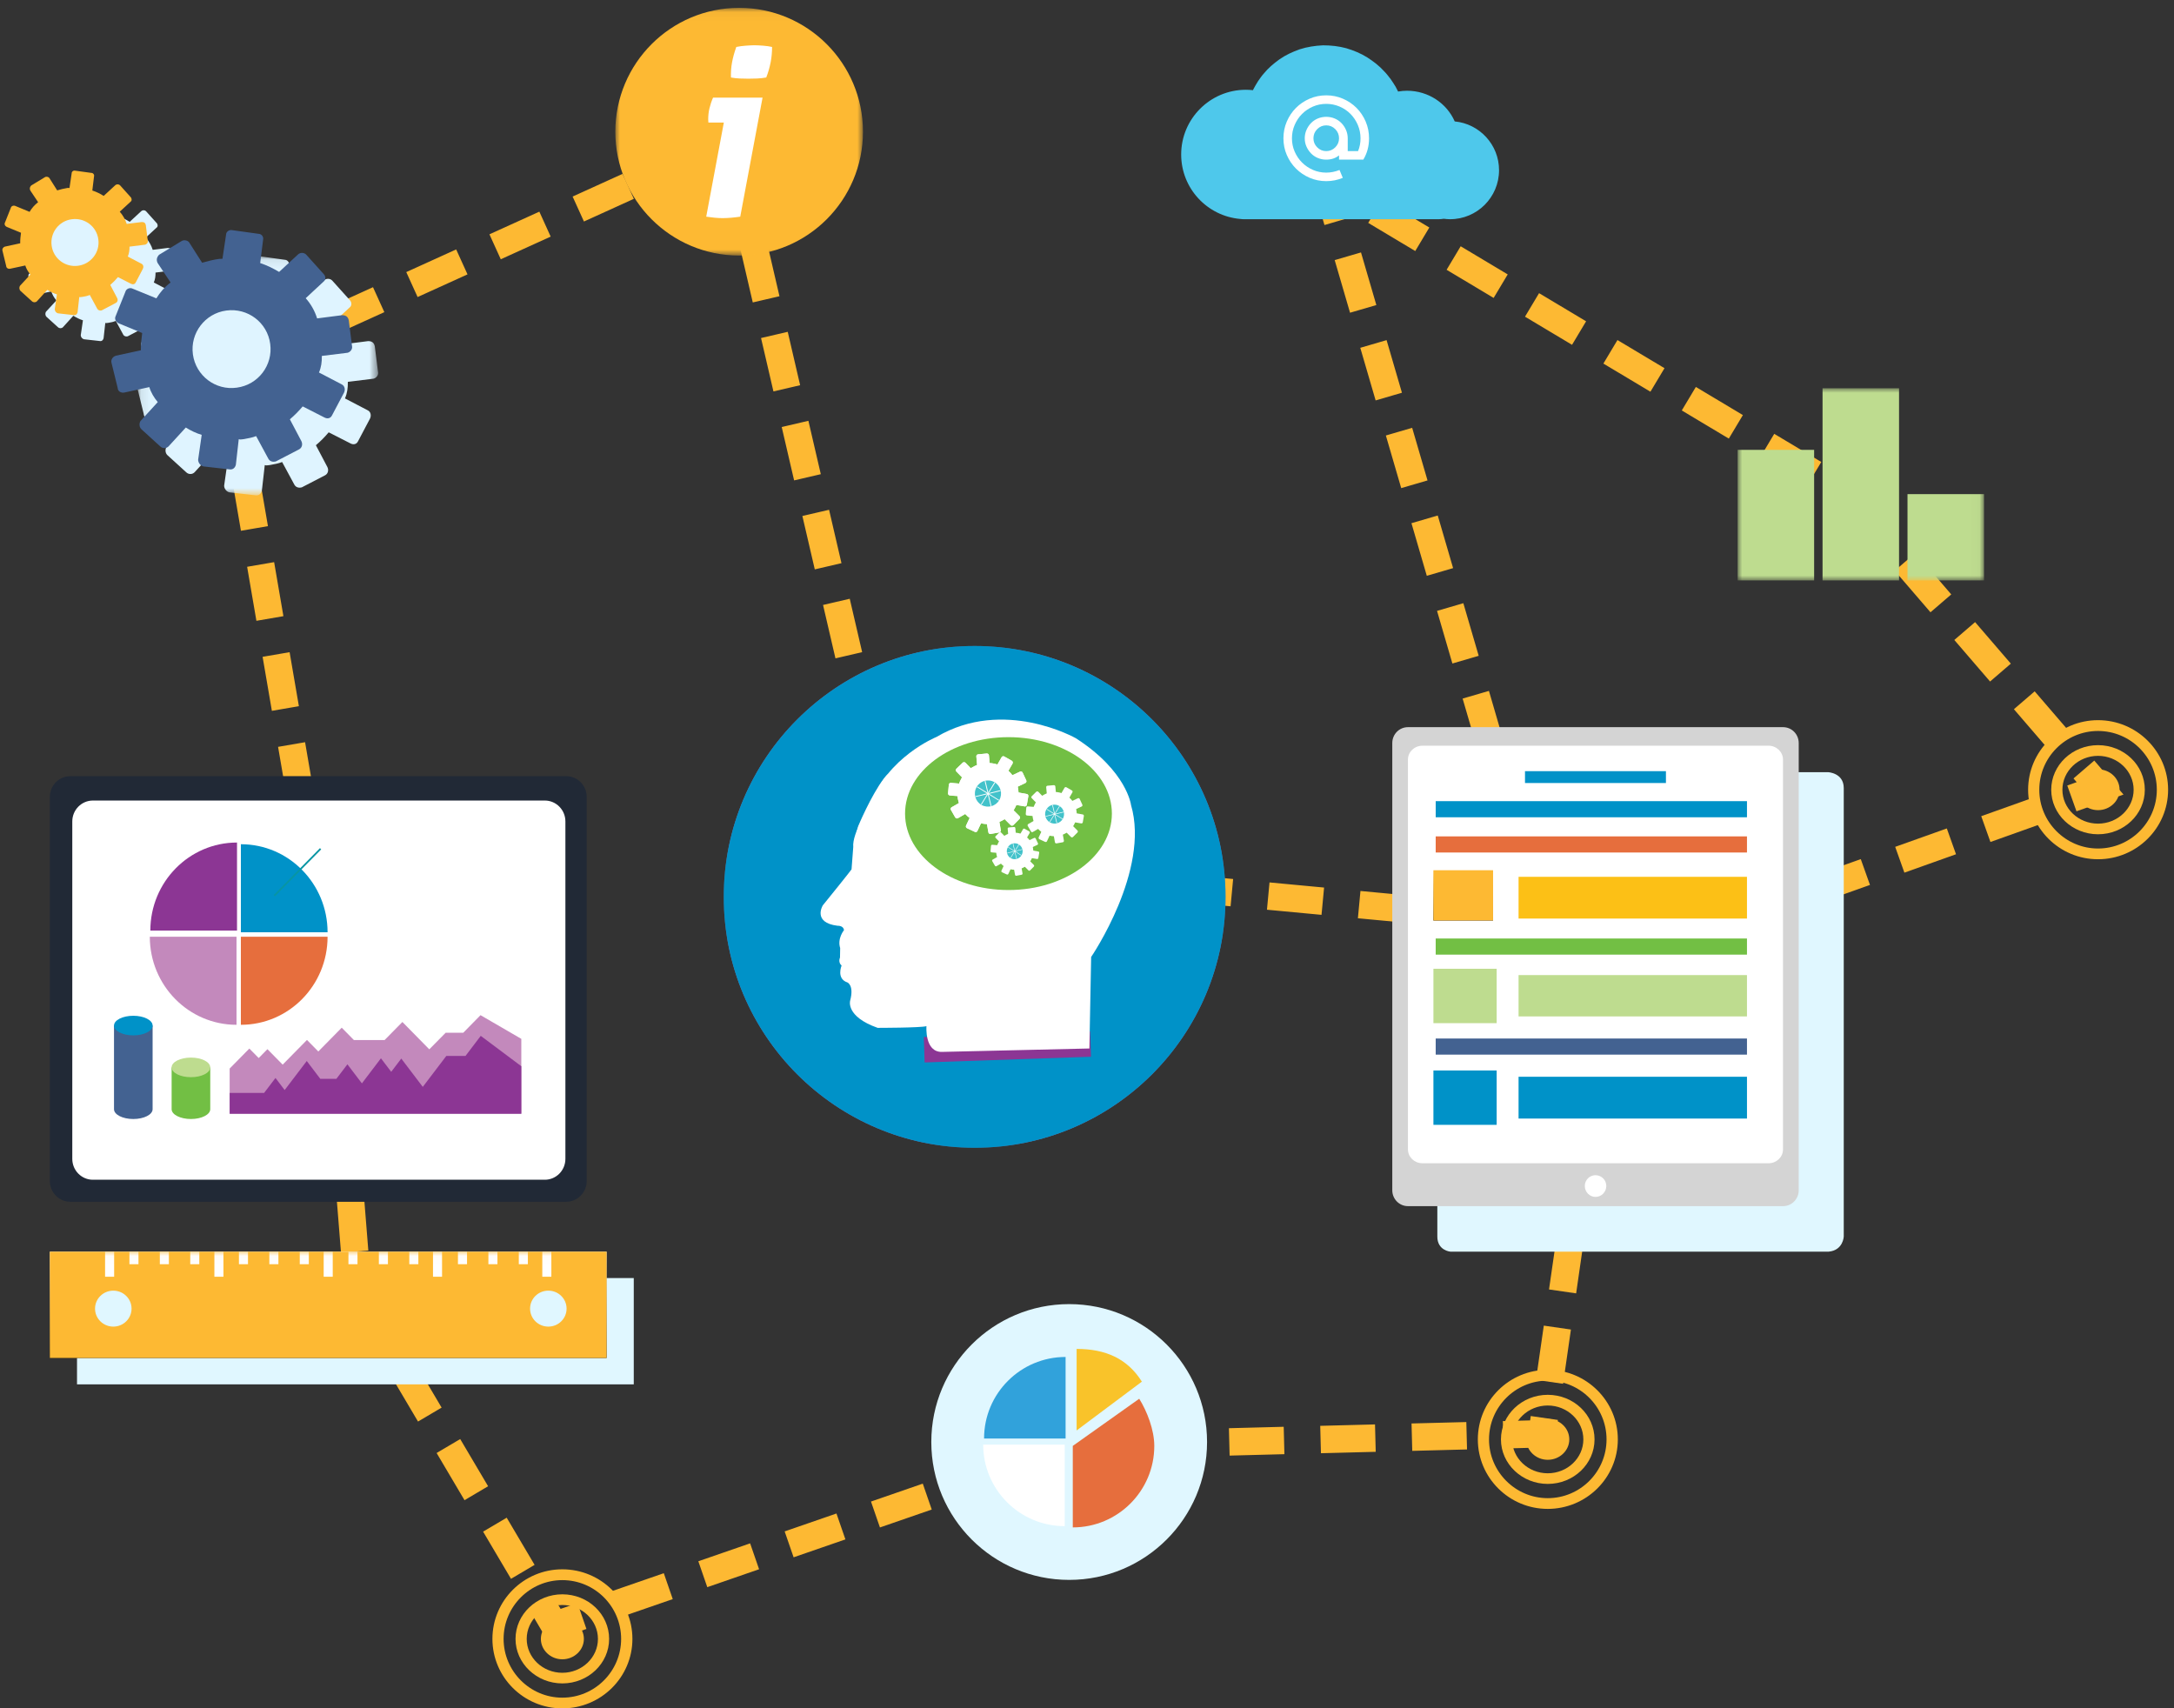 <?xml version="1.0" encoding="UTF-8"?>
<svg width="238px" height="187px" viewBox="0 0 238 187" version="1.1" xmlns="http://www.w3.org/2000/svg" xmlns:xlink="http://www.w3.org/1999/xlink">
    <rect x="0" y="0" width="238" height="187" fill="#333333" stroke="none"/>
    <!-- Generator: Sketch 43 (38999) - http://www.bohemiancoding.com/sketch -->
    <title>Group 10</title>
    <desc>Created with Sketch.</desc>
    <defs>
        <polygon id="path-1" points="0 55.079 0 0.147 54.933 0.147 54.933 55.079 1.43569122e-15 55.079"></polygon>
        <polygon id="path-3" points="0 21.036 26.973 21.036 26.973 2.19999999e-05 0 2.19999999e-05"></polygon>
        <path d="M1.713,0.193 C0.769,0.193 0,0.965 0,1.931 L0,50.891 C0,51.847 0.769,52.626 1.713,52.626 L42.783,52.626 C43.729,52.626 44.495,51.847 44.495,50.891 L44.495,1.931 C44.495,0.965 43.729,0.193 42.783,0.193 L1.713,0.193 Z" id="path-5"></path>
        <linearGradient x1="50%" y1="0%" x2="50%" y2="100%" id="linearGradient-7">
            <stop stop-color="#FFFFFF" offset="0%"></stop>
            <stop stop-color="#000000" offset="100%"></stop>
        </linearGradient>
        <polygon id="path-8" points="0.051 5.845 6.585 5.845 6.585 0.344 0.051 0.344"></polygon>
        <polygon id="path-9" points="0.085 26.28 26.451 26.28 26.451 0.073 0.085 0.073 0.085 26.28"></polygon>
        <polygon id="path-11" points="27.111 0.034 27.111 27.149 8.48396612e-05 27.149 8.48396612e-05 0.034"></polygon>
        <polygon id="path-13" points="0 11.873 60.952 11.873 60.952 0.237 0 0.237"></polygon>
        <polygon id="path-14" points="0 14.764 63.928 14.764 63.928 0.031 0 0.031"></polygon>
        <path d="M2.247,0.203 C1.006,0.203 0,1.223 0,2.478 L0,44.517 C0,45.775 1.006,46.795 2.247,46.795 L56.53,46.795 C57.767,46.795 58.775,45.775 58.775,44.517 L58.775,2.478 C58.775,1.223 57.767,0.203 56.53,0.203 L2.247,0.203 Z" id="path-16"></path>
    </defs>
    <g id="Page-1" stroke="none" stroke-width="1" fill="none" fill-rule="evenodd">
        <g id="homepage" transform="translate(-609, -1031)">
            <g id="CTA-Copy" transform="translate(545, 736)">
                <g id="Group-10" transform="translate(64, 295.043)">
                    <g id="lines" transform="translate(24.581, 15.207)" stroke-linecap="square" stroke-width="3" stroke="#FDB933" stroke-dasharray="3,7">
                        <polygon id="Line" points="120.594 4.644 144.234 85.659 73.578 79.019 55.25 0.128 0.266 25.097 11.953 93.097 14.609 126.3 36.125 162.691 92.969 143.034 144.234 141.706 151.672 90.175 205.328 71.05 177.438 38.644"></polygon>
                    </g>
                    <g id="Page-1" transform="translate(79.183, 70.247)">
                        <g id="Group-7" transform="translate(0, 0.278)">
                            <g id="Group-3" transform="translate(0.05, 0)">
                                <mask id="mask-2" fill="white">
                                    <use xlink:href="#path-1"></use>
                                </mask>
                                <g id="Clip-2"></g>
                                <path d="M54.933,27.617 C54.933,42.783 42.636,55.079 27.465,55.079 C12.295,55.079 -0.001,42.783 -0.001,27.617 C-0.001,12.443 12.295,0.147 27.465,0.147 C42.636,0.147 54.933,12.443 54.933,27.617" id="Fill-1" fill="#7272B5" mask="url(#mask-2)"></path>
                            </g>
                            <g id="Group-6" fill="#0092C8">
                                <path d="M54.984,27.617 C54.984,42.783 42.686,55.079 27.515,55.079 C12.346,55.079 0.05,42.783 0.05,27.617 C0.05,12.443 12.346,0.147 27.515,0.147 C42.686,0.147 54.984,12.443 54.984,27.617" id="Fill-4"></path>
                            </g>
                        </g>
                        <g id="Group-381" transform="translate(10.625, 8.462)">
                            <polygon id="Fill-209" fill="#8C3694" points="29.629 36.928 11.418 37.553 11.326 34.77 29.532 34.145"></polygon>
                            <path d="M29.454,36.024 L29.646,26.008 C29.646,26.008 36.119,16.529 34.011,9.373 C34.011,9.373 33.572,5.679 27.992,2.073 C27.992,2.073 20.087,-2.442 12.712,1.923 C12.712,1.923 7.291,4.107 5.409,9.452 C5.409,9.452 3.455,12.461 3.602,13.969 L3.415,16.414 C3.415,16.414 3.318,16.594 0.268,20.357 C0.268,20.357 -0.892,22.243 1.873,22.588 C1.873,22.588 2.546,22.547 2.585,23.076 C2.585,23.076 1.834,23.979 2.17,25.031 L2.152,26.076 C2.152,26.076 1.907,26.573 2.326,26.948 C2.326,26.948 1.722,28.382 2.963,28.795 C2.963,28.795 3.715,29.097 3.262,30.791 C3.262,30.791 2.741,32.522 6.274,33.766 C6.274,33.766 10.977,33.766 11.616,33.58 C11.616,33.58 11.392,36.436 13.31,36.398 L29.454,36.024 Z" id="Fill-211" fill="#FFFFFF"></path>
                            <path d="M4.137,11.703 C4.137,11.703 5.522,8.356 6.975,6.442 C8.43,4.528 6.903,9.234 6.903,9.234 L5.687,12.276 L4.412,13.387 C4.412,13.387 3.579,13.593 4.137,11.703" id="Fill-213" fill="#FFFFFF"></path>
                            <path d="M9.274,10.312 C9.274,14.931 14.344,18.678 20.597,18.678 C26.845,18.678 31.916,14.931 31.916,10.312 C31.916,5.69 26.845,1.944 20.597,1.944 C14.344,1.944 9.274,5.69 9.274,10.312" id="Fill-215" fill="#72BF44"></path>
                            <path d="M20.022,5.218 C21.619,6.138 22.172,8.188 21.253,9.788 C20.32,11.387 18.28,11.939 16.675,11.014 C15.078,10.09 14.53,8.045 15.454,6.443 C16.375,4.844 18.42,4.299 20.022,5.218" id="Fill-217" fill="#F7F7F7"></path>
                            <path d="M19.066,6.875 C19.751,7.271 19.985,8.147 19.591,8.832 C19.197,9.516 18.316,9.754 17.63,9.357 C16.951,8.965 16.71,8.084 17.111,7.398 C17.503,6.713 18.376,6.476 19.066,6.875" id="Fill-219" fill="#19B0BF"></path>
                            <path d="M16.077,8.486 L14.174,8.324 C14.063,8.315 13.972,8.211 13.979,8.092 L14.066,7.143 C14.078,7.022 14.183,6.936 14.296,6.948 L16.205,7.113 L16.077,8.486 Z" id="Fill-221" fill="#F7F7F7"></path>
                            <path d="M16.716,9.857 L15.056,10.818 C14.964,10.87 14.832,10.84 14.769,10.734 L14.296,9.908 C14.237,9.806 14.268,9.675 14.374,9.614 L16.029,8.661 L16.716,9.857 Z" id="Fill-223" fill="#F7F7F7"></path>
                            <path d="M18.009,10.48 L17.2,12.208 C17.157,12.316 17.023,12.366 16.916,12.313 L16.055,11.911 C15.946,11.863 15.9,11.73 15.951,11.625 L16.763,9.899 L18.009,10.48 Z" id="Fill-225" fill="#F7F7F7"></path>
                            <path d="M19.43,10.249 L19.758,12.131 C19.775,12.244 19.701,12.354 19.588,12.375 L18.642,12.54 C18.53,12.563 18.419,12.485 18.397,12.367 L18.068,10.486 L19.43,10.249 Z" id="Fill-227" fill="#F7F7F7"></path>
                            <path d="M20.448,9.245 L21.803,10.595 C21.888,10.678 21.888,10.813 21.803,10.895 L21.13,11.57 C21.044,11.654 20.912,11.654 20.829,11.57 L19.477,10.221 L20.448,9.245 Z" id="Fill-229" fill="#F7F7F7"></path>
                            <path d="M20.719,7.834 L22.603,8.168 C22.712,8.179 22.791,8.292 22.77,8.412 L22.605,9.355 C22.587,9.465 22.477,9.547 22.359,9.522 L20.485,9.195 L20.719,7.834 Z" id="Fill-231" fill="#F7F7F7"></path>
                            <path d="M20.127,6.523 L21.863,5.717 C21.961,5.664 22.093,5.713 22.141,5.817 L22.545,6.683 C22.593,6.788 22.548,6.913 22.44,6.968 L20.713,7.779 L20.127,6.523 Z" id="Fill-233" fill="#F7F7F7"></path>
                            <path d="M18.894,5.794 L19.847,4.136 C19.91,4.033 20.036,3.998 20.139,4.063 L20.969,4.533 C21.064,4.596 21.099,4.725 21.044,4.834 L20.087,6.487 L18.894,5.794 Z" id="Fill-235" fill="#F7F7F7"></path>
                            <path d="M17.249,5.956 L17.076,4.049 C17.069,3.933 17.156,3.827 17.275,3.823 L18.223,3.732 C18.343,3.728 18.449,3.814 18.456,3.93 L18.623,5.837 L17.249,5.956 Z" id="Fill-237" fill="#F7F7F7"></path>
                            <path d="M16.223,7.074 L14.889,5.707 C14.813,5.619 14.809,5.488 14.892,5.404 L15.579,4.742 C15.668,4.658 15.795,4.658 15.883,4.743 L17.214,6.116 L16.223,7.074 Z" id="Fill-239" fill="#F7F7F7"></path>
                            <g id="Group-257" transform="translate(16.836, 6.425)" fill="#FFFFFF">
                                <polygon id="Fill-241" points="1.574 1.681 1.486 1.704 1.15 0.333 1.246 0.312"></polygon>
                                <polygon id="Fill-243" points="1.494 1.731 0.3 0.986 0.346 0.912 1.54 1.653"></polygon>
                                <polygon id="Fill-245" points="1.526 1.738 0.16 2.07 0.137 1.982 1.508 1.648"></polygon>
                                <polygon id="Fill-247" points="0.813 2.911 0.74 2.865 1.481 1.667 1.556 1.713"></polygon>
                                <polygon id="Fill-249" points="1.897 3.05 1.806 3.071 1.473 1.704 1.562 1.68"></polygon>
                                <polygon id="Fill-251" points="2.69 2.466 1.494 1.732 1.54 1.653 2.733 2.396"></polygon>
                                <polygon id="Fill-253" points="2.897 1.415 1.526 1.751 1.508 1.661 2.876 1.324"></polygon>
                                <polygon id="Fill-255" points="1.556 1.714 1.48 1.668 2.217 0.473 2.299 0.521"></polygon>
                            </g>
                            <path d="M26.859,8.271 C28.016,8.937 28.41,10.422 27.744,11.579 C27.07,12.737 25.592,13.136 24.435,12.467 C23.276,11.802 22.876,10.317 23.548,9.159 C24.215,7.997 25.698,7.599 26.859,8.271" id="Fill-258" fill="#FFFFFF"></path>
                            <path d="M26.163,9.475 C26.658,9.755 26.829,10.39 26.54,10.892 C26.256,11.383 25.624,11.551 25.124,11.269 C24.631,10.98 24.458,10.345 24.744,9.85 C25.028,9.356 25.663,9.182 26.163,9.475" id="Fill-260" fill="#42C2CA"></path>
                            <path d="M24.001,10.637 L22.626,10.521 C22.543,10.512 22.476,10.433 22.488,10.347 L22.545,9.664 C22.55,9.579 22.628,9.515 22.708,9.521 L24.093,9.639 L24.001,10.637 Z" id="Fill-262" fill="#FFFFFF"></path>
                            <path d="M24.464,11.625 L23.261,12.324 C23.189,12.365 23.099,12.342 23.058,12.264 L22.707,11.665 C22.663,11.593 22.69,11.497 22.761,11.454 L23.967,10.762 L24.464,11.625 Z" id="Fill-264" fill="#FFFFFF"></path>
                            <path d="M25.399,12.078 L24.812,13.333 C24.781,13.411 24.687,13.446 24.613,13.411 L23.982,13.116 C23.905,13.082 23.873,12.99 23.905,12.911 L24.494,11.657 L25.399,12.078 Z" id="-" fill="#FFFFFF"></path>
                            <path d="M26.423,11.912 L26.664,13.275 C26.676,13.357 26.623,13.434 26.541,13.45 L25.86,13.572 C25.775,13.589 25.698,13.534 25.68,13.446 L25.44,12.085 L26.423,11.912 Z" id="Fill-268" fill="#FFFFFF"></path>
                            <path d="M27.169,11.183 L28.147,12.162 C28.207,12.224 28.207,12.322 28.147,12.38 L27.656,12.874 C27.592,12.926 27.5,12.931 27.438,12.874 L26.461,11.893 L27.169,11.183 Z" id="Fill-270" fill="#FFFFFF"></path>
                            <path d="M27.362,10.161 L28.727,10.404 C28.806,10.419 28.865,10.497 28.849,10.578 L28.73,11.267 C28.714,11.344 28.638,11.404 28.552,11.386 L27.186,11.15 L27.362,10.161 Z" id="Fill-272" fill="#FFFFFF"></path>
                            <path d="M26.935,9.222 L28.192,8.633 C28.267,8.596 28.354,8.627 28.391,8.706 L28.681,9.335 C28.718,9.413 28.687,9.502 28.604,9.536 L27.357,10.121 L26.935,9.222 Z" id="Fill-274" fill="#FFFFFF"></path>
                            <path d="M26.038,8.688 L26.729,7.484 C26.775,7.412 26.871,7.392 26.937,7.429 L27.542,7.779 C27.618,7.816 27.636,7.911 27.593,7.99 L26.906,9.19 L26.038,8.688 Z" id="Fill-276" fill="#FFFFFF"></path>
                            <path d="M24.849,8.807 L24.725,7.424 C24.718,7.34 24.782,7.264 24.867,7.26 L25.551,7.198 C25.642,7.189 25.717,7.253 25.726,7.334 L25.85,8.716 L24.849,8.807 Z" id="Fill-278" fill="#FFFFFF"></path>
                            <path d="M24.104,9.614 L23.143,8.621 C23.08,8.561 23.08,8.466 23.146,8.404 L23.637,7.92 C23.702,7.865 23.799,7.867 23.861,7.922 L24.819,8.914 L24.104,9.614 Z" id="Fill-280" fill="#FFFFFF"></path>
                            <g id="Group-298" transform="translate(24.273, 8.975)" fill="#FFFFFF">
                                <polygon id="Fill-282" points="1.415 1.386 1.349 1.398 1.111 0.414 1.177 0.393"></polygon>
                                <polygon id="Fill-284" points="1.353 1.421 0.501 0.887 0.531 0.832 1.389 1.366"></polygon>
                                <polygon id="Fill-286" points="1.383 1.425 0.395 1.668 0.376 1.606 1.369 1.363"></polygon>
                                <polygon id="Fill-288" points="0.867 2.275 0.809 2.244 1.349 1.377 1.404 1.41"></polygon>
                                <polygon id="Fill-290" points="1.652 2.377 1.587 2.392 1.339 1.398 1.406 1.386"></polygon>
                                <polygon id="Fill-292" points="2.227 1.956 1.354 1.422 1.389 1.367 2.258 1.902"></polygon>
                                <polygon id="Fill-294" points="2.376 1.194 1.384 1.434 1.369 1.372 2.362 1.129"></polygon>
                                <polygon id="Fill-296" points="1.404 1.41 1.349 1.378 1.884 0.513 1.938 0.545"></polygon>
                            </g>
                            <path d="M20.022,5.218 C21.619,6.138 22.172,8.188 21.253,9.788 C20.32,11.387 18.28,11.939 16.675,11.014 C15.078,10.09 14.53,8.045 15.454,6.443 C16.375,4.844 18.42,4.299 20.022,5.218" id="Fill-299" fill="#FFFFFF"></path>
                            <path d="M19.066,6.875 C19.751,7.271 19.985,8.147 19.591,8.832 C19.197,9.516 18.316,9.754 17.63,9.357 C16.951,8.965 16.71,8.084 17.111,7.398 C17.503,6.713 18.376,6.476 19.066,6.875" id="Fill-301" fill="#42C2CA"></path>
                            <path d="M16.077,8.486 L14.174,8.324 C14.063,8.315 13.972,8.211 13.979,8.092 L14.066,7.143 C14.078,7.022 14.183,6.936 14.296,6.948 L16.205,7.113 L16.077,8.486 Z" id="Fill-303" fill="#FFFFFF"></path>
                            <path d="M16.716,9.857 L15.056,10.818 C14.964,10.87 14.832,10.84 14.769,10.734 L14.296,9.908 C14.237,9.806 14.268,9.675 14.374,9.614 L16.029,8.661 L16.716,9.857 Z" id="Fill-305" fill="#FFFFFF"></path>
                            <path d="M18.009,10.48 L17.2,12.208 C17.157,12.316 17.023,12.366 16.916,12.313 L16.055,11.911 C15.946,11.863 15.9,11.73 15.951,11.625 L16.763,9.899 L18.009,10.48 Z" id="Fill-307" fill="#FFFFFF"></path>
                            <path d="M19.43,10.249 L19.758,12.131 C19.775,12.244 19.701,12.354 19.588,12.375 L18.642,12.54 C18.53,12.563 18.419,12.485 18.397,12.367 L18.068,10.486 L19.43,10.249 Z" id="Fill-309" fill="#FFFFFF"></path>
                            <path d="M20.448,9.245 L21.803,10.595 C21.888,10.678 21.888,10.813 21.803,10.895 L21.13,11.57 C21.044,11.654 20.912,11.654 20.829,11.57 L19.477,10.221 L20.448,9.245 Z" id="Fill-311" fill="#FFFFFF"></path>
                            <path d="M20.719,7.834 L22.603,8.168 C22.712,8.179 22.791,8.292 22.77,8.412 L22.605,9.355 C22.587,9.465 22.477,9.547 22.359,9.522 L20.485,9.195 L20.719,7.834 Z" id="Fill-313" fill="#FFFFFF"></path>
                            <path d="M20.127,6.523 L21.863,5.717 C21.961,5.664 22.093,5.713 22.141,5.817 L22.545,6.683 C22.593,6.788 22.548,6.913 22.44,6.968 L20.713,7.779 L20.127,6.523 Z" id="Fill-315" fill="#FFFFFF"></path>
                            <path d="M18.894,5.794 L19.847,4.136 C19.91,4.033 20.036,3.998 20.139,4.063 L20.969,4.533 C21.064,4.596 21.099,4.725 21.044,4.834 L20.087,6.487 L18.894,5.794 Z" id="Fill-317" fill="#FFFFFF"></path>
                            <path d="M17.249,5.956 L17.076,4.049 C17.069,3.933 17.156,3.827 17.275,3.823 L18.223,3.732 C18.343,3.728 18.449,3.814 18.456,3.93 L18.623,5.837 L17.249,5.956 Z" id="Fill-319" fill="#FFFFFF"></path>
                            <path d="M16.223,7.074 L14.889,5.707 C14.813,5.619 14.809,5.488 14.892,5.404 L15.579,4.742 C15.668,4.658 15.795,4.658 15.883,4.743 L17.214,6.116 L16.223,7.074 Z" id="Fill-321" fill="#FFFFFF"></path>
                            <g id="Group-339" transform="translate(16.836, 6.425)" fill="#FFFFFF">
                                <polygon id="Fill-323" points="1.574 1.681 1.486 1.704 1.15 0.333 1.246 0.312"></polygon>
                                <polygon id="Fill-325" points="1.494 1.731 0.3 0.986 0.346 0.912 1.54 1.653"></polygon>
                                <polygon id="Fill-327" points="1.526 1.738 0.16 2.07 0.137 1.982 1.508 1.648"></polygon>
                                <polygon id="Fill-329" points="0.813 2.911 0.74 2.865 1.481 1.667 1.556 1.713"></polygon>
                                <polygon id="Fill-331" points="1.897 3.05 1.806 3.071 1.473 1.704 1.562 1.68"></polygon>
                                <polygon id="Fill-333" points="2.69 2.466 1.494 1.732 1.54 1.653 2.733 2.396"></polygon>
                                <polygon id="Fill-335" points="2.897 1.415 1.526 1.751 1.508 1.661 2.876 1.324"></polygon>
                                <polygon id="Fill-337" points="1.556 1.714 1.48 1.668 2.217 0.473 2.299 0.521"></polygon>
                            </g>
                            <path d="M22.291,12.676 C23.261,13.234 23.6,14.471 23.038,15.441 C22.477,16.415 21.238,16.746 20.267,16.188 C19.293,15.627 18.961,14.393 19.526,13.417 C20.079,12.45 21.321,12.113 22.291,12.676" id="Fill-340" fill="#FFFFFF"></path>
                            <path d="M21.716,13.679 C22.128,13.917 22.274,14.452 22.03,14.867 C21.793,15.277 21.259,15.428 20.843,15.19 C20.429,14.94 20.29,14.409 20.529,13.994 C20.767,13.58 21.296,13.435 21.716,13.679" id="Fill-342" fill="#42C2CA"></path>
                            <path d="M19.905,14.655 L18.752,14.556 C18.681,14.552 18.625,14.492 18.63,14.417 L18.683,13.847 C18.689,13.768 18.752,13.719 18.82,13.722 L19.973,13.822 L19.905,14.655 Z" id="Fill-344" fill="#FFFFFF"></path>
                            <path d="M20.29,15.485 L19.284,16.067 C19.225,16.103 19.146,16.08 19.11,16.015 L18.82,15.518 C18.786,15.459 18.802,15.377 18.871,15.343 L19.87,14.767 L20.29,15.485 Z" id="Fill-346" fill="#FFFFFF"></path>
                            <path d="M21.076,15.863 L20.582,16.915 C20.555,16.976 20.475,17.008 20.41,16.974 L19.889,16.735 C19.822,16.7 19.792,16.622 19.827,16.558 L20.313,15.508 L21.076,15.863 Z" id="Fill-348" fill="#FFFFFF"></path>
                            <path d="M21.931,15.726 L22.135,16.866 C22.145,16.933 22.1,16.998 22.025,17.007 L21.459,17.114 C21.388,17.126 21.321,17.081 21.311,17.007 L21.105,15.866 L21.931,15.726 Z" id="Fill-350" fill="#FFFFFF"></path>
                            <path d="M22.55,15.115 L23.373,15.933 C23.417,15.988 23.425,16.067 23.373,16.116 L22.964,16.527 C22.915,16.577 22.831,16.577 22.781,16.527 L21.961,15.704 L22.55,15.115 Z" id="Fill-352" fill="#FFFFFF"></path>
                            <path d="M22.715,14.255 L23.862,14.463 C23.927,14.466 23.973,14.538 23.959,14.613 L23.862,15.179 C23.844,15.253 23.783,15.296 23.715,15.281 L22.572,15.083 L22.715,14.255 Z" id="Fill-354" fill="#FFFFFF"></path>
                            <path d="M22.359,13.465 L23.408,12.974 C23.472,12.946 23.549,12.974 23.572,13.038 L23.824,13.562 C23.851,13.62 23.824,13.703 23.76,13.734 L22.71,14.224 L22.359,13.465 Z" id="Fill-356" fill="#FFFFFF"></path>
                            <path d="M21.608,13.019 L22.188,12.018 C22.222,11.951 22.305,11.938 22.365,11.973 L22.866,12.258 C22.925,12.293 22.949,12.374 22.914,12.437 L22.332,13.441 L21.608,13.019 Z" id="Fill-358" fill="#FFFFFF"></path>
                            <path d="M20.613,13.121 L20.508,11.965 C20.503,11.895 20.56,11.831 20.627,11.828 L21.204,11.779 C21.275,11.77 21.339,11.822 21.347,11.892 L21.443,13.048 L20.613,13.121 Z" id="Fill-360" fill="#FFFFFF"></path>
                            <path d="M19.987,13.798 L19.183,12.966 C19.135,12.914 19.135,12.837 19.183,12.788 L19.599,12.377 C19.65,12.332 19.733,12.332 19.785,12.38 L20.597,13.213 L19.987,13.798 Z" id="Fill-362" fill="#FFFFFF"></path>
                            <g id="Group-380" transform="translate(20.342, 13.437)" fill="#FFFFFF">
                                <polygon id="Fill-364" points="0.975 0.986 0.92 1 0.72 0.169 0.776 0.159"></polygon>
                                <polygon id="Fill-366" points="0.926 1.025 0.205 0.572 0.23 0.525 0.955 0.98"></polygon>
                                <polygon id="Fill-368" points="0.945 1.019 0.113 1.225 0.104 1.177 0.934 0.965"></polygon>
                                <polygon id="Fill-370" points="0.514 1.731 0.468 1.702 0.92 0.979 0.968 1.012"></polygon>
                                <polygon id="Fill-372" points="1.172 1.816 1.118 1.828 0.913 1 0.968 0.985"></polygon>
                                <polygon id="Fill-374" points="1.65 1.472 0.926 1.018 0.954 0.972 1.679 1.426"></polygon>
                                <polygon id="Fill-376" points="1.775 0.82 0.945 1.027 0.934 0.973 1.763 0.774"></polygon>
                                <polygon id="Fill-378" points="0.963 1.012 0.915 0.98 1.367 0.255 1.415 0.286"></polygon>
                            </g>
                        </g>
                    </g>
                    <g id="///" transform="translate(190.229, 42.459)">
                        <g id="Page-1">
                            <mask id="mask-4" fill="white">
                                <use xlink:href="#path-3"></use>
                            </mask>
                            <g id="Clip-2"></g>
                            <polygon id="Fill-1" fill="#BEDC8F" mask="url(#mask-4)" points="0 21.036 8.374 21.036 8.374 6.743 0 6.743"></polygon>
                            <polygon id="Fill-3" fill="#BEDC8F" mask="url(#mask-4)" points="9.296 21.036 17.67 21.036 17.67 -0.002 9.296 -0.002"></polygon>
                            <polygon id="Fill-4" fill="#BEDC8F" mask="url(#mask-4)" points="18.596 21.036 26.973 21.036 26.973 11.59 18.596 11.59"></polygon>
                        </g>
                    </g>
                    <g id="tab" transform="translate(152.248, 78.793)">
                        <g transform="translate(0.173, 0.105)">
                            <path d="M4.932,7.248 C4.932,7.248 4.56,5.795 6.896,5.588 L47.699,5.588 C47.699,5.588 49.415,5.656 49.425,7.316 L49.425,56.43 C49.425,56.43 49.365,57.921 47.786,58.074 L6.347,58.074 C6.347,58.074 4.932,57.951 4.932,56.43 L4.932,7.248 Z" id="Fill-1" fill="#E0F7FF"></path>
                            <g id="Group-5" transform="translate(0, 0.468)">
                                <mask id="mask-6" fill="white">
                                    <use xlink:href="#path-5"></use>
                                </mask>
                                <use id="Clip-4" fill="#D4D4D4" xlink:href="#path-5"></use>
                            </g>
                            <g id="Group-13" transform="translate(1.579, 2.594)">
                                <path d="M39.617,45.805 L1.719,45.805 C0.85,45.805 0.136,45.131 0.136,44.295 L0.136,1.606 C0.136,0.779 0.85,0.097 1.719,0.097 L39.617,0.097 C40.482,0.097 41.194,0.779 41.194,1.606 L41.194,44.295 C41.194,45.131 40.482,45.805 39.617,45.805 Z" id="Fill-6" fill="#FFFFFF"></path>
                                <path d="M21.851,48.291 C21.851,48.947 21.323,49.49 20.662,49.49 C20.028,49.49 19.497,48.947 19.497,48.291 C19.497,47.642 20.028,47.111 20.662,47.111 C21.323,47.111 21.851,47.642 21.851,48.291" id="Fill-8" fill="#FFFFFF"></path>
                                <polygon id="Fill-10" fill="#0092C8" points="2.925 41.6 9.848 41.6 9.848 35.648 2.925 35.648"></polygon>
                                <polygon id="Fill-12" fill="#BEDC8F" points="2.925 30.468 9.848 30.468 9.848 24.515 2.925 24.515"></polygon>
                            </g>
                            <g id="Fill-14" transform="translate(4.45, 15.979)">
                                <g>
                                    <use fill="url(#linearGradient-7)" xlink:href="#path-8"></use>
                                    <use fill="#FDB933" xlink:href="#path-8"></use>
                                </g>
                            </g>
                            <g id="Group-25" transform="translate(4.277, 5.448)">
                                <polygon id="Fill-16" fill="#E66E3D" points="0.476 8.934 34.553 8.934 34.553 7.169 0.476 7.169"></polygon>
                                <polygon id="Fill-18" fill="#FCC016" points="9.548 16.164 34.553 16.164 34.553 11.595 9.548 11.595"></polygon>
                                <polygon id="Fill-19" fill="#BEDC8F" points="9.548 26.877 34.553 26.877 34.553 22.353 9.548 22.353"></polygon>
                                <polygon id="Fill-20" fill="#0092C8" points="9.548 38.058 34.553 38.058 34.553 33.482 9.548 33.482"></polygon>
                                <polygon id="Fill-21" fill="#0092C8" points="0.476 5.077 34.553 5.077 34.553 3.312 0.476 3.312"></polygon>
                                <polygon id="Fill-22" fill="#72BF44" points="0.476 20.113 34.553 20.113 34.553 18.348 0.476 18.348"></polygon>
                                <polygon id="Fill-23" fill="#436291" points="0.476 31.06 34.553 31.06 34.553 29.296 0.476 29.296"></polygon>
                                <polygon id="Fill-24" fill="#0092C8" points="10.252 1.327 25.681 1.327 25.681 0.029 10.252 0.029"></polygon>
                            </g>
                        </g>
                    </g>
                    <g id="cogs" transform="translate(0, 18.338)">
                        <g id="Page-1" transform="translate(0.033, 0)">
                            <path d="M18.989,10.793 C19.044,10.998 18.896,11.195 18.69,11.242 L16.993,11.457 C16.996,11.849 16.953,12.192 16.805,12.544 L18.31,13.331 C18.508,13.424 18.559,13.675 18.459,13.875 L17.675,15.374 C17.572,15.579 17.377,15.626 17.178,15.532 L15.725,14.793 C15.476,15.096 15.18,15.397 14.887,15.648 L15.643,17.087 C15.744,17.28 15.693,17.524 15.488,17.62 L13.947,18.436 C13.749,18.486 13.551,18.43 13.449,18.233 L12.644,16.746 C12.391,16.853 12.139,16.912 11.847,16.955 C11.747,16.958 11.596,17.009 11.494,16.968 L11.307,18.649 C11.258,18.853 11.107,19.001 10.862,18.948 L9.159,18.757 C8.962,18.706 8.81,18.517 8.807,18.313 L9.046,16.682 C8.696,16.577 8.303,16.382 7.996,16.184 L6.858,17.439 C6.71,17.585 6.464,17.582 6.314,17.44 L5.058,16.301 C4.908,16.155 4.906,15.904 4.993,15.753 L6.143,14.505 C5.89,14.214 5.689,13.866 5.584,13.52 L3.936,13.872 C3.69,13.924 3.494,13.773 3.491,13.571 L3.084,11.897 C3.032,11.697 3.178,11.486 3.378,11.447 L5.026,11.09 C5.02,10.683 5.063,10.291 5.114,9.937 L3.563,9.301 C3.36,9.207 3.259,8.996 3.361,8.813 L3.996,7.217 C4.045,7.008 4.292,6.915 4.499,7.004 L6.051,7.648 C6.293,7.251 6.588,6.898 6.988,6.59 L6.131,5.307 C6.029,5.102 6.082,4.909 6.23,4.762 L7.715,3.862 C7.872,3.754 8.121,3.805 8.219,3.947 L9.075,5.297 C9.425,5.19 9.827,5.092 10.223,5.028 L10.422,5.035 L10.66,3.433 C10.658,3.235 10.858,3.087 11.06,3.142 L12.801,3.381 C13.01,3.376 13.164,3.574 13.109,3.772 L12.922,5.313 C13.369,5.456 13.766,5.651 14.166,5.903 L15.405,4.758 C15.555,4.604 15.804,4.595 15.96,4.747 L17.117,6.035 C17.259,6.18 17.266,6.437 17.118,6.53 L15.926,7.631 C16.278,8.037 16.533,8.477 16.687,8.968 L18.325,8.763 C18.576,8.753 18.728,8.853 18.778,9.098 L18.989,10.793 Z" id="Fill-1" fill="#DFF4FF"></path>
                            <g id="Group-5" transform="translate(0, 0.085)" fill="#FDB933">
                                <path d="M16.141,7.871 C16.197,8.075 16.049,8.272 15.842,8.319 L14.145,8.535 C14.148,8.926 14.105,9.27 13.957,9.621 L15.462,10.409 C15.66,10.501 15.711,10.752 15.612,10.952 L14.827,12.452 C14.725,12.656 14.529,12.703 14.33,12.609 L12.878,11.87 C12.629,12.174 12.333,12.474 12.039,12.726 L12.795,14.164 C12.896,14.357 12.845,14.601 12.64,14.699 L11.1,15.513 C10.902,15.563 10.704,15.508 10.601,15.31 L9.797,13.824 C9.543,13.93 9.291,13.99 8.999,14.032 C8.9,14.035 8.749,14.086 8.646,14.045 L8.46,15.726 C8.41,15.932 8.259,16.078 8.014,16.025 L6.311,15.834 C6.115,15.784 5.963,15.593 5.96,15.39 L6.199,13.76 C5.849,13.656 5.456,13.459 5.148,13.262 L4.011,14.516 C3.862,14.662 3.616,14.659 3.467,14.516 L2.211,13.378 C2.06,13.232 2.059,12.981 2.145,12.831 L3.296,11.582 C3.042,11.291 2.842,10.944 2.736,10.597 L1.089,10.949 C0.843,11.002 0.646,10.85 0.643,10.649 L0.236,8.974 C0.185,8.774 0.33,8.563 0.531,8.525 L2.178,8.167 C2.172,7.76 2.215,7.369 2.266,7.014 L0.716,6.378 C0.512,6.285 0.411,6.073 0.514,5.89 L1.149,4.294 C1.197,4.086 1.445,3.992 1.651,4.081 L3.203,4.725 C3.445,4.328 3.74,3.975 4.14,3.667 L3.283,2.385 C3.182,2.179 3.235,1.986 3.383,1.84 L4.868,0.939 C5.024,0.831 5.273,0.882 5.372,1.024 L6.227,2.375 C6.578,2.267 6.979,2.169 7.375,2.105 L7.574,2.112 L7.812,0.51 C7.811,0.312 8.01,0.164 8.212,0.22 L9.953,0.458 C10.163,0.454 10.316,0.651 10.261,0.85 L10.074,2.39 C10.522,2.534 10.919,2.728 11.319,2.98 L12.558,1.836 C12.707,1.681 12.956,1.672 13.113,1.824 L14.269,3.112 C14.411,3.257 14.418,3.514 14.27,3.608 L13.079,4.708 C13.43,5.114 13.685,5.554 13.839,6.045 L15.478,5.841 C15.728,5.831 15.881,5.93 15.931,6.175 L16.141,7.871 Z" id="Fill-3"></path>
                            </g>
                            <path d="M10.732,7.826 C10.924,9.227 9.936,10.518 8.525,10.71 C7.111,10.907 5.808,9.928 5.62,8.51 C5.428,7.102 6.418,5.803 7.823,5.62 C9.245,5.427 10.548,6.404 10.732,7.826" id="Fill-6" fill="#DFF4FF"></path>
                            <g id="Group-10" transform="translate(14.915, 9.566)">
                                <mask id="mask-10" fill="white">
                                    <use xlink:href="#path-9"></use>
                                </mask>
                                <g id="Clip-9"></g>
                                <path d="M26.435,12.76 C26.516,13.09 26.271,13.428 25.944,13.507 L23.132,13.854 C23.143,14.512 23.068,15.089 22.819,15.668 L25.309,16.968 C25.645,17.132 25.723,17.535 25.562,17.87 L24.252,20.35 C24.096,20.682 23.768,20.765 23.441,20.604 L21.036,19.379 C20.619,19.875 20.128,20.38 19.634,20.791 L20.886,23.167 C21.059,23.496 20.975,23.902 20.646,24.08 L18.093,25.403 C17.761,25.488 17.438,25.415 17.266,25.087 L15.939,22.63 C15.524,22.793 15.11,22.864 14.612,22.957 C14.45,22.967 14.199,23.041 14.037,22.966 L13.721,25.762 C13.641,26.094 13.396,26.344 12.982,26.267 L10.164,25.949 C9.834,25.869 9.593,25.542 9.59,25.217 L9.98,22.492 C9.411,22.333 8.734,22.007 8.242,21.69 L6.355,23.75 C6.109,24.006 5.696,24 5.453,23.766 L3.374,21.873 C3.123,21.629 3.122,21.221 3.286,20.97 L5.171,18.908 C4.753,18.41 4.416,17.842 4.247,17.266 L1.529,17.859 C1.111,17.941 0.79,17.695 0.785,17.366 L0.101,14.583 C0.019,14.252 0.261,13.919 0.592,13.827 L3.318,13.236 C3.315,12.582 3.392,11.921 3.465,11.347 L0.906,10.291 C0.57,10.131 0.4,9.796 0.57,9.47 L1.625,6.832 C1.709,6.503 2.117,6.329 2.443,6.499 L5.017,7.55 C5.421,6.891 5.92,6.31 6.575,5.814 L5.158,3.686 C4.984,3.348 5.071,3.026 5.316,2.778 L7.778,1.28 C8.031,1.116 8.444,1.192 8.612,1.433 L10.026,3.652 C10.611,3.486 11.273,3.308 11.919,3.227 L12.253,3.223 L12.648,0.582 C12.65,0.255 12.983,0.02 13.308,0.084 L16.202,0.485 C16.53,0.485 16.785,0.816 16.702,1.141 L16.384,3.687 C17.126,3.934 17.787,4.262 18.456,4.657 L20.511,2.756 C20.754,2.515 21.164,2.512 21.415,2.756 L23.331,4.887 C23.58,5.129 23.577,5.533 23.334,5.706 L21.366,7.532 C21.944,8.183 22.359,8.925 22.616,9.745 L25.346,9.395 C25.757,9.392 26.004,9.556 26.085,9.972 L26.435,12.76 Z" id="Fill-8" fill="#DFF4FF" mask="url(#mask-10)"></path>
                            </g>
                            <path d="M38.503,19.489 C38.584,19.819 38.339,20.157 38.012,20.236 L35.2,20.582 C35.211,21.241 35.135,21.818 34.886,22.397 L37.377,23.696 C37.713,23.861 37.791,24.264 37.63,24.599 L36.32,27.079 C36.163,27.411 35.836,27.494 35.508,27.333 L33.104,26.108 C32.687,26.603 32.195,27.108 31.701,27.52 L32.954,29.896 C33.126,30.225 33.042,30.631 32.714,30.808 L30.161,32.132 C29.829,32.217 29.506,32.143 29.334,31.816 L28.007,29.358 C27.592,29.522 27.178,29.593 26.68,29.686 C26.517,29.696 26.267,29.77 26.104,29.695 L25.788,32.491 C25.709,32.823 25.464,33.073 25.049,32.996 L22.232,32.678 C21.901,32.597 21.661,32.271 21.658,31.946 L22.048,29.221 C21.478,29.062 20.802,28.736 20.31,28.419 L18.423,30.479 C18.177,30.735 17.764,30.729 17.52,30.495 L15.442,28.602 C15.191,28.358 15.19,27.95 15.353,27.699 L17.238,25.637 C16.821,25.139 16.484,24.57 16.314,23.994 L13.596,24.587 C13.179,24.67 12.857,24.424 12.853,24.095 L12.168,21.312 C12.087,20.981 12.329,20.648 12.659,20.555 L15.386,19.965 C15.383,19.311 15.46,18.65 15.533,18.075 L12.974,17.02 C12.638,16.86 12.467,16.525 12.638,16.197 L13.693,13.561 C13.777,13.232 14.184,13.058 14.51,13.228 L17.085,14.279 C17.489,13.619 17.987,13.039 18.642,12.543 L17.226,10.414 C17.052,10.077 17.139,9.755 17.384,9.507 L19.845,8.008 C20.099,7.845 20.512,7.919 20.68,8.162 L22.094,10.38 C22.679,10.214 23.341,10.037 23.987,9.956 L24.32,9.952 L24.716,7.31 C24.718,6.984 25.051,6.749 25.375,6.812 L28.27,7.214 C28.597,7.214 28.852,7.544 28.77,7.869 L28.452,10.416 C29.194,10.663 29.855,10.99 30.524,11.386 L32.578,9.485 C32.822,9.244 33.232,9.241 33.482,9.485 L35.399,11.616 C35.648,11.857 35.645,12.262 35.402,12.435 L33.434,14.262 C34.012,14.912 34.426,15.654 34.684,16.474 L37.414,16.123 C37.825,16.122 38.071,16.285 38.152,16.701 L38.503,19.489 Z" id="Fill-11" fill="#436291"></path>
                            <path d="M29.548,19.265 C29.866,21.595 28.234,23.74 25.899,24.054 C23.554,24.391 21.401,22.74 21.085,20.412 C20.765,18.089 22.412,15.923 24.74,15.614 C27.085,15.295 29.239,16.922 29.548,19.265" id="Fill-13" fill="#DFF4FF"></path>
                        </g>
                    </g>
                    <g id="Page-1" transform="translate(67.363, 0.403)">
                        <g id="Group-3" transform="translate(0, 0.379)">
                            <mask id="mask-12" fill="white">
                                <use xlink:href="#path-11"></use>
                            </mask>
                            <g id="Clip-2"></g>
                            <path d="M27.111,13.597 C27.111,21.079 21.045,27.149 13.557,27.149 C6.071,27.149 8.48396612e-05,21.079 8.48396612e-05,13.597 C8.48396612e-05,6.107 6.071,0.034 13.557,0.034 C21.045,0.034 27.111,6.107 27.111,13.597" id="Fill-1" fill="#FDB933" mask="url(#mask-12)"></path>
                        </g>
                        <path d="M12.658,8.037 C12.641,7.454 12.679,6.891 12.781,6.363 C12.88,5.84 13.033,5.276 13.245,4.694 C13.57,4.633 13.907,4.577 14.272,4.555 C14.634,4.533 14.946,4.508 15.227,4.508 C15.524,4.508 15.839,4.533 16.187,4.555 C16.541,4.577 16.866,4.633 17.161,4.694 C17.161,5.276 17.108,5.84 17.003,6.38 C16.894,6.92 16.746,7.472 16.524,8.037 C16.201,8.093 15.864,8.134 15.524,8.148 C15.168,8.162 14.851,8.168 14.564,8.168 C14.296,8.168 13.982,8.162 13.63,8.148 C13.276,8.134 12.941,8.093 12.658,8.037 L12.658,8.037 Z M11.88,12.968 L10.19,12.968 C10.19,12.91 10.19,12.862 10.179,12.81 C10.168,12.764 10.168,12.704 10.168,12.64 C10.168,12.202 10.212,11.795 10.304,11.418 C10.396,11.034 10.521,10.65 10.699,10.242 L16.118,10.242 L13.676,23.273 C12.994,23.369 12.351,23.432 11.743,23.432 C11.19,23.432 10.602,23.369 9.951,23.273 L11.88,12.968 Z" id="Fill-4" fill="#FFFFFF"></path>
                    </g>
                    <g id="((0))" transform="translate(222.029, 78.793)" fill="#FDB933">
                        <g id="Group-4">
                            <path d="M10.013,7.619 C10.013,8.841 8.958,9.85 7.653,9.85 C6.357,9.85 5.304,8.841 5.304,7.619 C5.304,6.384 6.357,5.381 7.653,5.381 C8.958,5.381 10.013,6.384 10.013,7.619" id="Fill-1"></path>
                            <path d="M7.653,3.906 C5.502,3.906 3.754,5.581 3.754,7.618 C3.754,9.658 5.502,11.327 7.653,11.327 C9.804,11.327 11.552,9.658 11.552,7.618 C11.552,5.581 9.804,3.906 7.653,3.906 M7.653,12.49 C4.834,12.49 2.53,10.3 2.53,7.618 C2.53,4.926 4.834,2.736 7.653,2.736 C10.49,2.736 12.776,4.926 12.776,7.618 C12.776,10.3 10.49,12.49 7.653,12.49" id="Fill-3"></path>
                            <path d="M7.653,1.183 C4.115,1.183 1.224,4.068 1.224,7.618 C1.224,11.159 4.115,14.05 7.653,14.05 C11.208,14.05 14.09,11.159 14.09,7.618 C14.09,4.068 11.208,1.183 7.653,1.183 M7.653,15.225 C3.43,15.225 0,11.814 0,7.618 C0,3.413 3.43,0 7.653,0 C11.884,0 15.326,3.413 15.326,7.618 C15.326,11.814 11.884,15.225 7.653,15.225" id="Fill-5"></path>
                        </g>
                    </g>
                    <g id="((0))" transform="translate(161.787, 149.909)" fill="#FDB933">
                        <g id="Group-4">
                            <path d="M10.013,7.619 C10.013,8.841 8.958,9.85 7.653,9.85 C6.357,9.85 5.304,8.841 5.304,7.619 C5.304,6.384 6.357,5.381 7.653,5.381 C8.958,5.381 10.013,6.384 10.013,7.619" id="Fill-1"></path>
                            <path d="M7.653,3.906 C5.502,3.906 3.754,5.581 3.754,7.618 C3.754,9.658 5.502,11.327 7.653,11.327 C9.804,11.327 11.552,9.658 11.552,7.618 C11.552,5.581 9.804,3.906 7.653,3.906 M7.653,12.49 C4.834,12.49 2.53,10.3 2.53,7.618 C2.53,4.926 4.834,2.736 7.653,2.736 C10.49,2.736 12.776,4.926 12.776,7.618 C12.776,10.3 10.49,12.49 7.653,12.49" id="Fill-3"></path>
                            <path d="M7.653,1.183 C4.115,1.183 1.224,4.068 1.224,7.618 C1.224,11.159 4.115,14.05 7.653,14.05 C11.208,14.05 14.09,11.159 14.09,7.618 C14.09,4.068 11.208,1.183 7.653,1.183 M7.653,15.225 C3.43,15.225 0,11.814 0,7.618 C0,3.413 3.43,0 7.653,0 C11.884,0 15.326,3.413 15.326,7.618 C15.326,11.814 11.884,15.225 7.653,15.225" id="Fill-5"></path>
                        </g>
                    </g>
                    <g id="((0))" transform="translate(53.908, 171.748)" fill="#FDB933">
                        <g id="Group-4">
                            <path d="M10.013,7.619 C10.013,8.841 8.958,9.85 7.653,9.85 C6.357,9.85 5.304,8.841 5.304,7.619 C5.304,6.384 6.357,5.381 7.653,5.381 C8.958,5.381 10.013,6.384 10.013,7.619" id="Fill-1"></path>
                            <path d="M7.653,3.906 C5.502,3.906 3.754,5.581 3.754,7.618 C3.754,9.658 5.502,11.327 7.653,11.327 C9.804,11.327 11.552,9.658 11.552,7.618 C11.552,5.581 9.804,3.906 7.653,3.906 M7.653,12.49 C4.834,12.49 2.53,10.3 2.53,7.618 C2.53,4.926 4.834,2.736 7.653,2.736 C10.49,2.736 12.776,4.926 12.776,7.618 C12.776,10.3 10.49,12.49 7.653,12.49" id="Fill-3"></path>
                            <path d="M7.653,1.183 C4.115,1.183 1.224,4.068 1.224,7.618 C1.224,11.159 4.115,14.05 7.653,14.05 C11.208,14.05 14.09,11.159 14.09,7.618 C14.09,4.068 11.208,1.183 7.653,1.183 M7.653,15.225 C3.43,15.225 0,11.814 0,7.618 C0,3.413 3.43,0 7.653,0 C11.884,0 15.326,3.413 15.326,7.618 C15.326,11.814 11.884,15.225 7.653,15.225" id="Fill-5"></path>
                        </g>
                    </g>
                    <g id="Page-1" transform="translate(5.456, 136.699)">
                        <g transform="translate(0, 0.042)">
                            <polygon id="Fill-1" fill="#E0F7FF" points="2.975 14.76 63.926 14.76 63.926 3.123 2.975 3.123"></polygon>
                            <g id="Fill-2">
                                <use fill="url(#linearGradient-7)" xlink:href="#path-13"></use>
                                <use fill="#FDB933" xlink:href="#path-13"></use>
                            </g>
                            <g id="Group-26">
                                <g transform="translate(0, 0.207)">
                                    <path d="M8.946,6.263 C8.946,7.351 8.051,8.232 6.948,8.232 C5.845,8.232 4.949,7.351 4.949,6.263 C4.949,5.176 5.845,4.295 6.948,4.295 C8.051,4.295 8.946,5.176 8.946,6.263 Z" id="Fill-4" fill="#E0F7FF"></path>
                                    <path d="M56.571,6.263 C56.571,7.351 55.677,8.232 54.572,8.232 C53.469,8.232 52.574,7.351 52.574,6.263 C52.574,5.176 53.469,4.295 54.572,4.295 C55.677,4.295 56.571,5.176 56.571,6.263" id="Fill-6" fill="#E0F7FF"></path>
                                    <mask id="mask-15" fill="white">
                                        <use xlink:href="#path-14"></use>
                                    </mask>
                                    <g id="Clip-9"></g>
                                    <polygon id="Fill-8" fill="#FFFFFF" mask="url(#mask-15)" points="6.048 2.771 7.04 2.771 7.04 0.031 6.048 0.031"></polygon>
                                    <polygon id="Fill-10" fill="#FFFFFF" mask="url(#mask-15)" points="8.712 1.4 9.704 1.4 9.704 0.031 8.712 0.031"></polygon>
                                    <polygon id="Fill-11" fill="#FFFFFF" mask="url(#mask-15)" points="12.041 1.4 13.033 1.4 13.033 0.031 12.041 0.031"></polygon>
                                    <polygon id="Fill-12" fill="#FFFFFF" mask="url(#mask-15)" points="15.371 1.4 16.363 1.4 16.363 0.031 15.371 0.031"></polygon>
                                    <polygon id="Fill-13" fill="#FFFFFF" mask="url(#mask-15)" points="20.702 1.4 21.693 1.4 21.693 0.031 20.702 0.031"></polygon>
                                    <polygon id="Fill-14" fill="#FFFFFF" mask="url(#mask-15)" points="24.03 1.4 25.024 1.4 25.024 0.031 24.03 0.031"></polygon>
                                    <polygon id="Fill-15" fill="#FFFFFF" mask="url(#mask-15)" points="27.361 1.4 28.352 1.4 28.352 0.031 27.361 0.031"></polygon>
                                    <polygon id="Fill-16" fill="#FFFFFF" mask="url(#mask-15)" points="32.689 1.4 33.681 1.4 33.681 0.031 32.689 0.031"></polygon>
                                    <polygon id="Fill-17" fill="#FFFFFF" mask="url(#mask-15)" points="36.021 1.4 37.013 1.4 37.013 0.031 36.021 0.031"></polygon>
                                    <polygon id="Fill-18" fill="#FFFFFF" mask="url(#mask-15)" points="39.352 1.4 40.344 1.4 40.344 0.031 39.352 0.031"></polygon>
                                    <polygon id="Fill-19" fill="#FFFFFF" mask="url(#mask-15)" points="44.678 1.4 45.672 1.4 45.672 0.031 44.678 0.031"></polygon>
                                    <polygon id="Fill-20" fill="#FFFFFF" mask="url(#mask-15)" points="48.011 1.4 49.002 1.4 49.002 0.031 48.011 0.031"></polygon>
                                    <polygon id="Fill-21" fill="#FFFFFF" mask="url(#mask-15)" points="51.341 1.4 52.333 1.4 52.333 0.031 51.341 0.031"></polygon>
                                    <polygon id="Fill-22" fill="#FFFFFF" mask="url(#mask-15)" points="18.014 2.771 19.005 2.771 19.005 0.031 18.014 0.031"></polygon>
                                    <polygon id="Fill-23" fill="#FFFFFF" mask="url(#mask-15)" points="29.979 2.771 30.971 2.771 30.971 0.031 29.979 0.031"></polygon>
                                    <polygon id="Fill-24" fill="#FFFFFF" mask="url(#mask-15)" points="41.947 2.771 42.938 2.771 42.938 0.031 41.947 0.031"></polygon>
                                    <polygon id="Fill-25" fill="#FFFFFF" mask="url(#mask-15)" points="53.912 2.771 54.904 2.771 54.904 0.031 53.912 0.031"></polygon>
                                </g>
                            </g>
                        </g>
                    </g>
                    <g id="Page-1" transform="translate(5.456, 84.442)">
                        <g transform="translate(0, 0.274)">
                            <g id="Group-15" transform="translate(0, 0.003)">
                                <mask id="mask-17" fill="white">
                                    <use xlink:href="#path-16"></use>
                                </mask>
                                <use id="Clip-14" fill="#212936" xlink:href="#path-16"></use>
                            </g>
                            <g id="Group-60" transform="translate(2.063, 2.504)">
                                <g transform="translate(0.18, 0.347)">
                                    <path d="M51.945,41.535 L2.47,41.535 C1.224,41.535 0.215,40.512 0.215,39.249 L0.215,2.312 C0.215,1.051 1.224,0.024 2.47,0.024 L51.945,0.024 C53.189,0.024 54.198,1.051 54.198,2.312 L54.198,39.249 C54.198,40.512 53.189,41.535 51.945,41.535" id="Fill-16" fill="#FFFFFF"></path>
                                    <polygon id="Fill-18" fill="#C389BC" points="17.444 34.309 49.372 34.309 49.372 26.112 44.906 23.519 43.018 25.442 41.091 25.442 39.299 27.258 36.354 24.264 34.406 26.243 31.044 26.243 29.712 24.89 27.149 27.493 25.907 26.231 23.246 28.934 21.579 27.242 20.623 28.212 19.599 27.174 17.444 29.362"></polygon>
                                    <polygon id="Fill-20" fill="#8C3694" points="17.444 32.031 21.214 32.031 22.46 30.393 23.464 31.717 25.884 28.536 27.367 30.489 29.125 30.489 30.334 28.899 31.92 30.985 34.005 28.241 35.13 29.72 36.231 28.271 38.585 31.37 41.164 27.98 43.263 27.98 44.931 25.784 49.372 29.108 49.372 34.309 17.444 34.309"></polygon>
                                    <path d="M8.702,14.932 C8.702,20.257 12.951,24.574 18.194,24.574 L18.194,14.932 L8.702,14.932 Z" id="Fill-22" fill="#C389BC"></path>
                                    <path d="M18.249,4.621 C13.01,4.621 8.76,8.938 8.76,14.263 L18.249,14.263 L18.249,4.621 Z" id="Fill-24" fill="#8C3694"></path>
                                    <path d="M18.671,24.574 C23.916,24.574 28.162,20.257 28.162,14.932 L18.671,14.932 L18.671,24.574 Z" id="Fill-26" fill="#E66E3D"></path>
                                    <path d="M18.671,4.806 L18.671,14.446 L28.162,14.446 C28.162,9.125 23.916,4.806 18.671,4.806" id="Fill-28" fill="#0092C8"></path>
                                    <path d="M4.782,24.659 L4.782,33.813 C4.782,34.407 5.725,34.887 6.895,34.887 C8.061,34.887 9.008,34.407 9.008,33.813 L9.008,24.659 L6.643,24.659 L4.782,24.659 Z" id="Fill-30" fill="#436291"></path>
                                    <path d="M9.008,24.659 C9.008,25.251 8.06,25.731 6.895,25.731 C5.725,25.731 4.781,25.251 4.781,24.659 C4.781,24.063 5.725,23.585 6.895,23.585 C8.06,23.585 9.008,24.063 9.008,24.659" id="Fill-32" fill="#0092C8"></path>
                                    <path d="M11.09,29.237 L11.09,33.812 C11.09,34.406 12.038,34.887 13.205,34.887 C14.373,34.887 15.319,34.406 15.319,33.812 L15.319,29.237 L11.09,29.237 Z" id="Fill-34" fill="#72BF44"></path>
                                    <path d="M15.318,29.237 C15.318,29.829 14.374,30.309 13.205,30.309 C12.039,30.309 11.089,29.829 11.089,29.237 C11.089,28.643 12.039,28.162 13.205,28.162 C14.374,28.162 15.318,28.643 15.318,29.237" id="Fill-36" fill="#BEDC8F"></path>
                                    <path d="M22.333,10.44 L27.398,5.301 L22.333,10.44 Z" id="Stroke-38" stroke="#0895A3" stroke-width="0.191"></path>
                                </g>
                            </g>
                        </g>
                    </g>
                    <g id="Page-1" transform="translate(101.612, 142.034)">
                        <g id="Group-3" transform="translate(0, 0.328)">
                            <g id="Group-4" transform="translate(0.343, 0.032)">
                                <path d="M30.188,15.418 C30.188,23.753 23.43,30.512 15.093,30.512 C6.757,30.512 0,23.753 0,15.418 C0,7.082 6.757,0.323 15.093,0.323 C23.43,0.323 30.188,7.082 30.188,15.418" id="Fill-1" fill="#E0F7FF"></path>
                                <g id="Group-12" transform="translate(5.617, 5.085)">
                                    <path d="M9.872,19.681 L9.872,10.759 L17.145,5.597 C18.007,6.98 18.795,9.015 18.795,10.759 C18.795,15.684 14.799,19.681 9.872,19.681" id="Fill-4" fill="#E66E3D"></path>
                                    <path d="M10.291,0.142 L10.291,9.068 L17.436,3.726 C15.857,1.214 13.478,0.142 10.291,0.142" id="Fill-6" fill="#F9C32A"></path>
                                    <path d="M0.16,9.949 L9.085,9.949 L9.085,1.023 C4.157,1.023 0.16,5.019 0.16,9.949" id="Fill-8" fill="#31A2DB"></path>
                                    <path d="M8.989,10.617 L0.063,10.617 C0.063,15.547 4.06,19.543 8.99,19.543 L8.989,10.617 Z" id="Fill-10" fill="#FFFFFF"></path>
                                </g>
                            </g>
                        </g>
                    </g>
                    <g id="Page-1" transform="translate(129.31, 4.919)">
                        <path d="M12.972,0.437 C12.173,0.717 11.416,1.073 10.759,1.534 C10.108,2.001 9.517,2.507 9.058,3.075 C8.808,3.341 8.62,3.645 8.418,3.92 C8.232,4.208 8.075,4.499 7.922,4.774 C7.902,4.821 7.882,4.864 7.862,4.91 C7.607,4.882 7.348,4.865 7.085,4.865 C3.173,4.865 0,8.037 0,11.951 C0,15.652 2.839,18.689 6.459,19.006 C6.605,19.024 6.755,19.037 6.907,19.037 L28.16,19.037 C28.359,19.037 28.553,19.016 28.741,18.985 C28.968,19.014 29.197,19.035 29.433,19.035 C32.395,19.035 34.799,16.633 34.799,13.669 C34.799,10.881 32.669,8.589 29.947,8.33 C29.082,6.355 27.069,4.971 24.722,4.971 C24.389,4.971 24.064,5.005 23.746,5.058 C23.664,4.895 23.575,4.729 23.489,4.556 C23.315,4.273 23.134,3.975 22.926,3.685 C22.699,3.407 22.489,3.102 22.215,2.836 C21.708,2.268 21.072,1.774 20.38,1.329 C19.683,0.887 18.892,0.562 18.07,0.316 C17.244,0.093 16.409,0.001 15.524,0 C14.675,0.038 13.767,0.174 12.972,0.437 Z" id="Fill-1" fill="#4EC8EB"></path>
                        <path d="M17.282,10.179 C17.282,9.785 17.144,9.45 16.869,9.173 C16.593,8.898 16.263,8.761 15.881,8.761 C15.498,8.761 15.168,8.898 14.893,9.173 C14.618,9.45 14.48,9.785 14.48,10.179 C14.48,10.563 14.618,10.892 14.893,11.167 C15.168,11.443 15.498,11.58 15.881,11.58 C16.263,11.58 16.593,11.443 16.869,11.167 C17.144,10.892 17.282,10.563 17.282,10.179 M15.881,7.827 C16.204,7.827 16.51,7.887 16.796,8.006 C17.084,8.126 17.333,8.293 17.542,8.509 C17.752,8.725 17.92,8.975 18.045,9.263 C18.17,9.551 18.234,9.856 18.234,10.179 L18.234,11.58 L19.365,11.58 C19.545,11.15 19.634,10.683 19.634,10.179 C19.634,9.665 19.535,9.177 19.339,8.717 C19.141,8.255 18.874,7.853 18.539,7.513 C18.204,7.171 17.806,6.902 17.344,6.704 C16.884,6.507 16.395,6.408 15.881,6.408 C15.366,6.408 14.881,6.507 14.427,6.704 C13.971,6.902 13.573,7.171 13.232,7.513 C12.891,7.853 12.621,8.255 12.424,8.717 C12.226,9.177 12.127,9.665 12.127,10.179 C12.127,10.694 12.226,11.179 12.424,11.634 C12.621,12.089 12.891,12.487 13.232,12.829 C13.573,13.169 13.971,13.439 14.427,13.637 C14.881,13.835 15.366,13.934 15.881,13.934 C16.372,13.934 16.856,13.837 17.335,13.646 L17.694,14.508 C17.12,14.747 16.514,14.867 15.881,14.867 C15.235,14.867 14.626,14.744 14.058,14.499 C13.49,14.254 12.993,13.917 12.568,13.493 C12.142,13.068 11.807,12.571 11.562,12.002 C11.316,11.434 11.194,10.826 11.194,10.179 C11.194,9.533 11.316,8.921 11.562,8.347 C11.807,7.773 12.142,7.273 12.568,6.847 C12.993,6.423 13.49,6.088 14.058,5.842 C14.626,5.598 15.235,5.474 15.881,5.474 C16.527,5.474 17.135,5.598 17.703,5.842 C18.272,6.088 18.769,6.423 19.195,6.847 C19.619,7.273 19.954,7.773 20.201,8.347 C20.446,8.921 20.568,9.533 20.568,10.179 C20.568,11.041 20.358,11.819 19.939,12.513 L19.634,12.513 L18.808,12.513 L18.234,12.513 L17.282,12.513 L17.282,12.047 C16.899,12.359 16.431,12.513 15.881,12.513 C15.558,12.513 15.253,12.455 14.965,12.335 C14.677,12.215 14.429,12.047 14.219,11.832 C14.01,11.616 13.842,11.367 13.717,11.086 C13.591,10.805 13.528,10.503 13.528,10.179 C13.528,9.856 13.591,9.551 13.717,9.263 C13.842,8.975 14.01,8.725 14.219,8.509 C14.429,8.293 14.677,8.126 14.965,8.006 C15.253,7.887 15.558,7.827 15.881,7.827" id="Fill-3" fill="#FFFFFF"></path>
                    </g>
                </g>
            </g>
        </g>
    </g>
</svg>